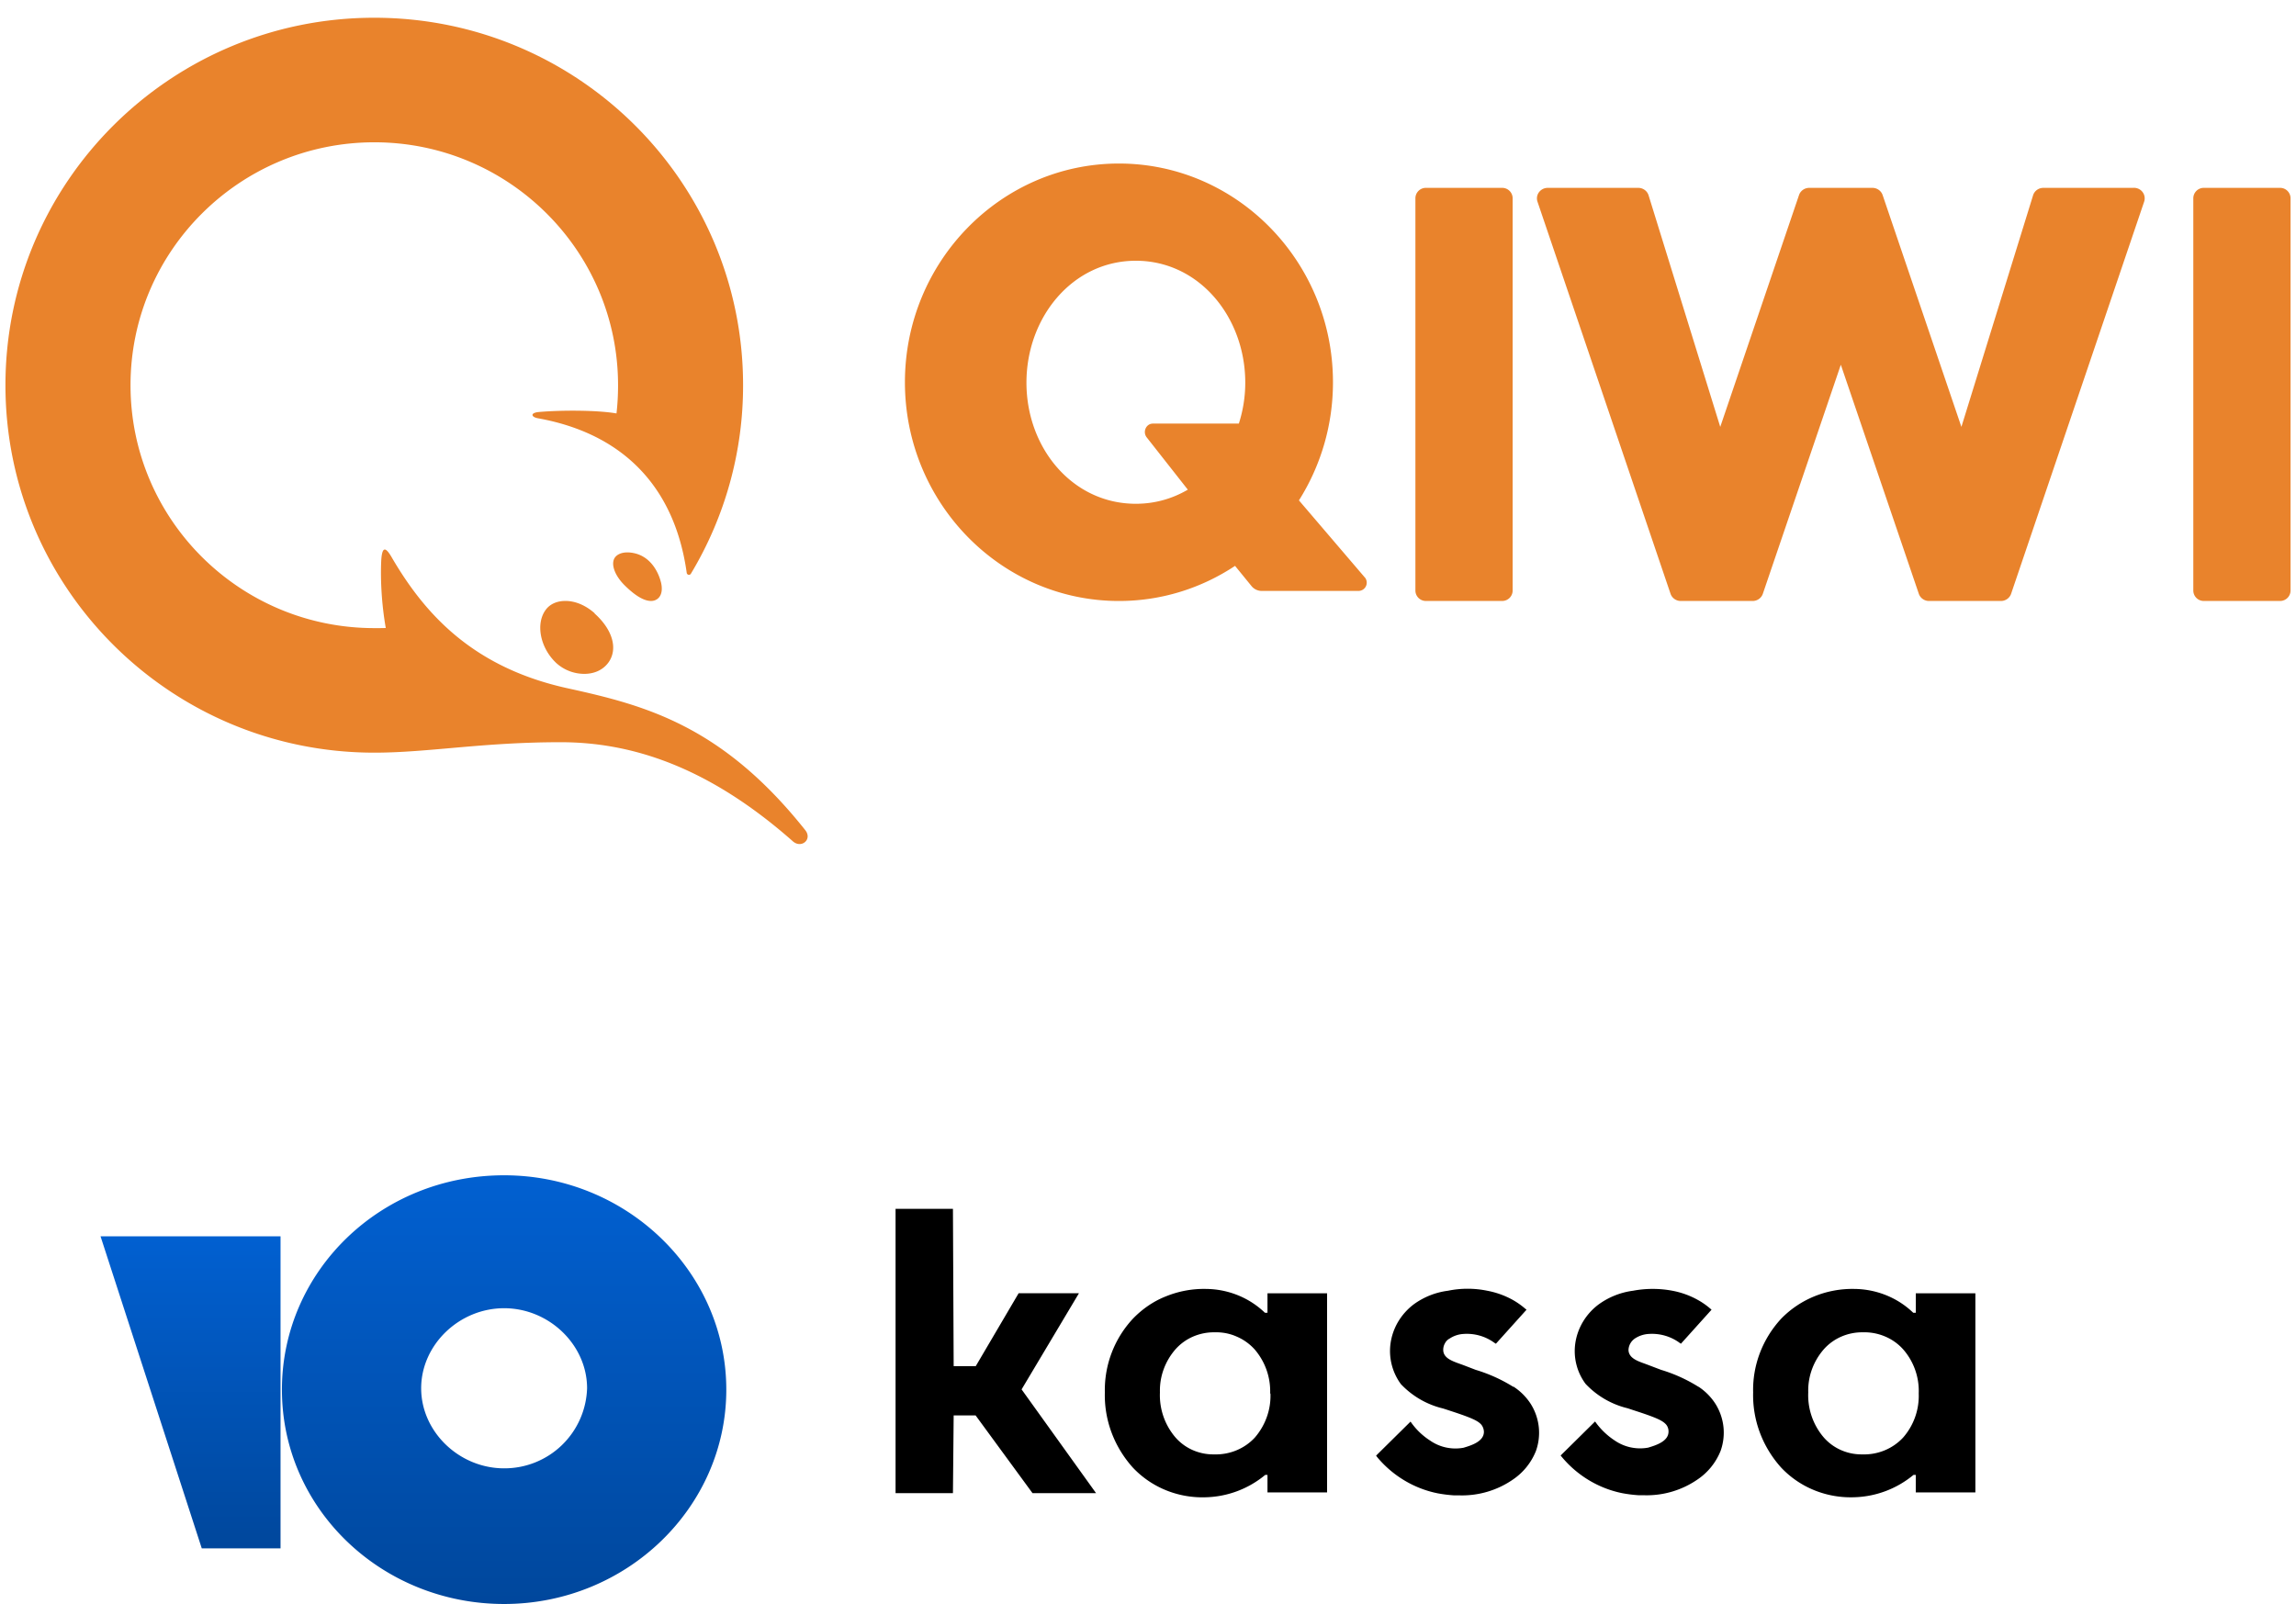 <svg xmlns="http://www.w3.org/2000/svg" width="83" height="58" viewBox="0 0 94 66" fill="none"><path fill-rule="evenodd" d="M22.836 30.54c2.908 0 6.062.993 9.554 4.077.35.31.816-.075.51-.46-3.432-4.318-6.605-5.14-9.77-5.835-3.872-.85-5.863-3.02-7.25-5.405-.276-.474-.4-.39-.425.22-.03.746.02 1.733.19 2.703-.156.007-.313.005-.47.005-5.54 0-10.03-4.475-10.03-9.995s4.5-9.995 10.03-9.995S25.2 10.33 25.2 15.85a10.09 10.09 0 0 1-.064 1.162c-.733-.13-2.174-.146-3.185-.06-.38.033-.327.21-.04.26 3.315.597 5.593 2.645 6.114 6.36.012.086.124.11.17.037a15.01 15.01 0 0 0 2.148-7.761C30.343 7.5 23.55.73 15.172.73S0 7.5 0 15.85s6.793 15.12 15.172 15.12c2.223 0 4.428-.43 7.665-.43zm1.395-5.3c.745.665.972 1.456.578 2.014-.22.306-.574.474-1 .474a1.72 1.72 0 0 1-1.139-.436c-.677-.625-.876-1.64-.434-2.215.173-.225.454-.35.8-.35.41 0 .837.182 1.205.51zm2.736-1.276c.126.54-.14.764-.41.764-.293 0-.66-.22-1.093-.65-.427-.427-.584-.917-.372-1.164.14-.164.433-.235.802-.145.715.173.996.874 1.072 1.197zm21.67-3.817l-1.69-2.15c-.177-.226-.025-.567.252-.567h3.538c.17-.53.264-1.097.264-1.685 0-2.694-1.897-5.016-4.5-5.016S42 13.052 42 15.746s1.897 4.983 4.5 4.983c.79 0 1.51-.213 2.137-.58zm7.28 3.608a.34.34 0 0 1-.252.56h-3.988a.54.54 0 0 1-.42-.201l-.676-.83c-1.377.913-3.016 1.445-4.776 1.445-4.855 0-8.804-4.037-8.804-9s3.95-9 8.804-9 8.804 4.038 8.804 9c0 1.79-.515 3.456-1.4 4.86l2.707 3.168zM93.58 7.73h-3.16a.43.43 0 0 0-.42.438V24.29a.43.43 0 0 0 .42.438h3.16a.43.43 0 0 0 .42-.438V8.168a.43.43 0 0 0-.42-.438zm-6.023 0h-3.726c-.195 0-.367.125-.423.308l-2.948 9.527-3.24-9.538c-.06-.177-.23-.297-.42-.297h-2.6c-.19 0-.36.12-.42.297l-3.24 9.538-2.948-9.527c-.057-.183-.23-.308-.423-.308h-3.726c-.142 0-.276.067-.36.18s-.106.26-.06.392l5.472 16.13c.06.177.23.297.42.297h2.957c.19 0 .36-.12.42-.297l3.208-9.424 3.208 9.424c.06.177.23.297.42.297h2.957c.19 0 .36-.12.42-.297L87.977 8.3c.045-.132.023-.278-.06-.392s-.217-.18-.36-.18zM62 8.168V24.29a.43.43 0 0 1-.42.438h-3.16a.43.43 0 0 1-.42-.438V8.168a.43.43 0 0 1 .42-.438h3.16a.43.43 0 0 1 .42.438z" fill="#e9832c"/><g clip-path="url(#C)"><g clip-path="url(#D)"><g fill="#000"><path d="M44.17 53.214h-2.492l-1.764 3h-.908l-.03-6.474h-2.36v11.7h2.36l.03-3.2h.902l2.342 3.2h2.614L41.8 57.17l2.36-3.957zm17.855 3.85a6.37 6.37 0 0 0-1.544-.698l-.52-.2-.14-.05c-.324-.117-.665-.24-.676-.558a.54.54 0 0 1 .063-.272c.044-.084.1-.156.2-.208a1.15 1.15 0 0 1 .578-.19 1.92 1.92 0 0 1 1.261.363l.064.04 1.26-1.4-.063-.05a3.09 3.09 0 0 0-.51-.357 3.47 3.47 0 0 0-1.046-.374 4 4 0 0 0-1.608 0 3.05 3.05 0 0 0-1.41.558c-.264.2-.484.447-.65.728a2.41 2.41 0 0 0-.311.913 2.3 2.3 0 0 0 .428 1.641 3.5 3.5 0 0 0 1.735 1.005l.104.033.237.078c.856.28 1.1.4 1.237.558a.5.5 0 0 1 .104.29c0 .396-.503.558-.844.658a1.84 1.84 0 0 1-.72-.013c-.237-.052-.46-.15-.656-.288a2.81 2.81 0 0 1-.798-.776l-1.417 1.4.04.056c.63.76 1.512 1.3 2.498 1.496a5.57 5.57 0 0 0 .682.084h.237a3.68 3.68 0 0 0 2.174-.653 2.57 2.57 0 0 0 .943-1.172 2.22 2.22 0 0 0 .118-.988 2.24 2.24 0 0 0-.326-.943 2.39 2.39 0 0 0-.717-.72zm7.62 0a6.32 6.32 0 0 0-1.538-.698l-.526-.2-.133-.05c-.33-.117-.665-.24-.682-.558a.58.58 0 0 1 .071-.27.61.61 0 0 1 .189-.21 1.15 1.15 0 0 1 .578-.19c.452-.03.9.1 1.26.363l.058.04 1.26-1.4-.058-.05a2.99 2.99 0 0 0-.515-.357 3.45 3.45 0 0 0-1.041-.374c-.532-.1-1.08-.1-1.613 0a3.1 3.1 0 0 0-1.41.558c-.266.197-.488.443-.655.724a2.4 2.4 0 0 0-.317.911 2.26 2.26 0 0 0 .428 1.64 3.5 3.5 0 0 0 1.735 1.005l.098.033.237.078c.862.28 1.104.4 1.243.558a.44.44 0 0 1 .098.29c0 .396-.497.558-.84.66a1.85 1.85 0 0 1-.723-.013 1.84 1.84 0 0 1-.66-.288 2.96 2.96 0 0 1-.798-.776l-1.417 1.4.046.056c.63.76 1.512 1.3 2.498 1.496a5.57 5.57 0 0 0 .682.084h.237a3.68 3.68 0 0 0 2.174-.653 2.57 2.57 0 0 0 .943-1.172 2.23 2.23 0 0 0 .118-.988 2.24 2.24 0 0 0-.326-.943 2.38 2.38 0 0 0-.706-.714zm-17.73-3.85v.804h-.104c-.646-.624-1.52-.977-2.434-.982a4.14 4.14 0 0 0-1.633.303c-.516.2-.98.524-1.363.92a4.31 4.31 0 0 0-1.156 3.036c-.03 1.136.383 2.24 1.156 3.097a3.87 3.87 0 0 0 1.34.92 3.98 3.98 0 0 0 1.615.298 3.99 3.99 0 0 0 2.486-.921h.093v.72h2.452v-8.192h-2.452zm.122 4.124c.025.66-.204 1.306-.642 1.814a2.15 2.15 0 0 1-.759.526 2.22 2.22 0 0 1-.918.166c-.305.005-.608-.057-.886-.18a2.02 2.02 0 0 1-.716-.534 2.67 2.67 0 0 1-.625-1.836c-.02-.645.207-1.274.636-1.77a2.07 2.07 0 0 1 .722-.525c.278-.12.58-.182.885-.178.313-.01.624.048.9.17a2.11 2.11 0 0 1 .749.529 2.64 2.64 0 0 1 .642 1.819zm26.547-4.124v.804h-.104c-.644-.623-1.517-.975-2.43-.982a4.14 4.14 0 0 0-1.635.304 4.02 4.02 0 0 0-1.366.918c-.77.833-1.184 1.92-1.156 3.036-.03 1.136.383 2.24 1.156 3.097a3.87 3.87 0 0 0 1.34.92 3.98 3.98 0 0 0 1.615.298 3.99 3.99 0 0 0 2.486-.921h.093v.72h2.452v-8.192h-2.452zm.12 4.124a2.6 2.6 0 0 1-.642 1.814 2.15 2.15 0 0 1-.759.526 2.22 2.22 0 0 1-.918.166 2.09 2.09 0 0 1-.885-.18 2.02 2.02 0 0 1-.716-.534 2.67 2.67 0 0 1-.624-1.836c-.02-.645.207-1.274.636-1.77a2.06 2.06 0 0 1 .722-.525 2.15 2.15 0 0 1 .885-.178 2.18 2.18 0 0 1 .911.169c.287.12.542.3.748.53.44.5.67 1.157.642 1.82z"/></g><path d="M20.513 48.36c-5.1 0-9.14 3.963-9.14 8.82 0 4.912 4.107 8.82 9.14 8.82s9.14-3.964 9.14-8.82-4.107-8.82-9.14-8.82zm0 12.058c-1.85 0-3.412-1.507-3.412-3.294s1.562-3.294 3.412-3.294 3.413 1.507 3.413 3.294a3.4 3.4 0 0 1-3.413 3.294z" fill="url(#A)"/><path d="M11.316 50.872v12.84h-3.24l-4.164-12.84h7.403z" fill="url(#B)"/></g></g><defs><linearGradient id="A" x1="20.513" y1="48.36" x2="20.513" y2="66" gradientUnits="userSpaceOnUse"><stop stop-color="#0160d1"/><stop offset="1" stop-color="#00479c"/></linearGradient><linearGradient id="B" x1="7.614" y1="50.872" x2="7.614" y2="63.711" gradientUnits="userSpaceOnUse"><stop stop-color="#0160d1"/><stop offset="1" stop-color="#00479c"/></linearGradient><clipPath id="C"><path fill="#fff" transform="translate(1 48)" d="M0 0h87v18H0z"/></clipPath><clipPath id="D"><path fill="#fff" transform="translate(3.912 48.36)" d="M0 0h77.172v17.64H0z"/></clipPath></defs></svg>